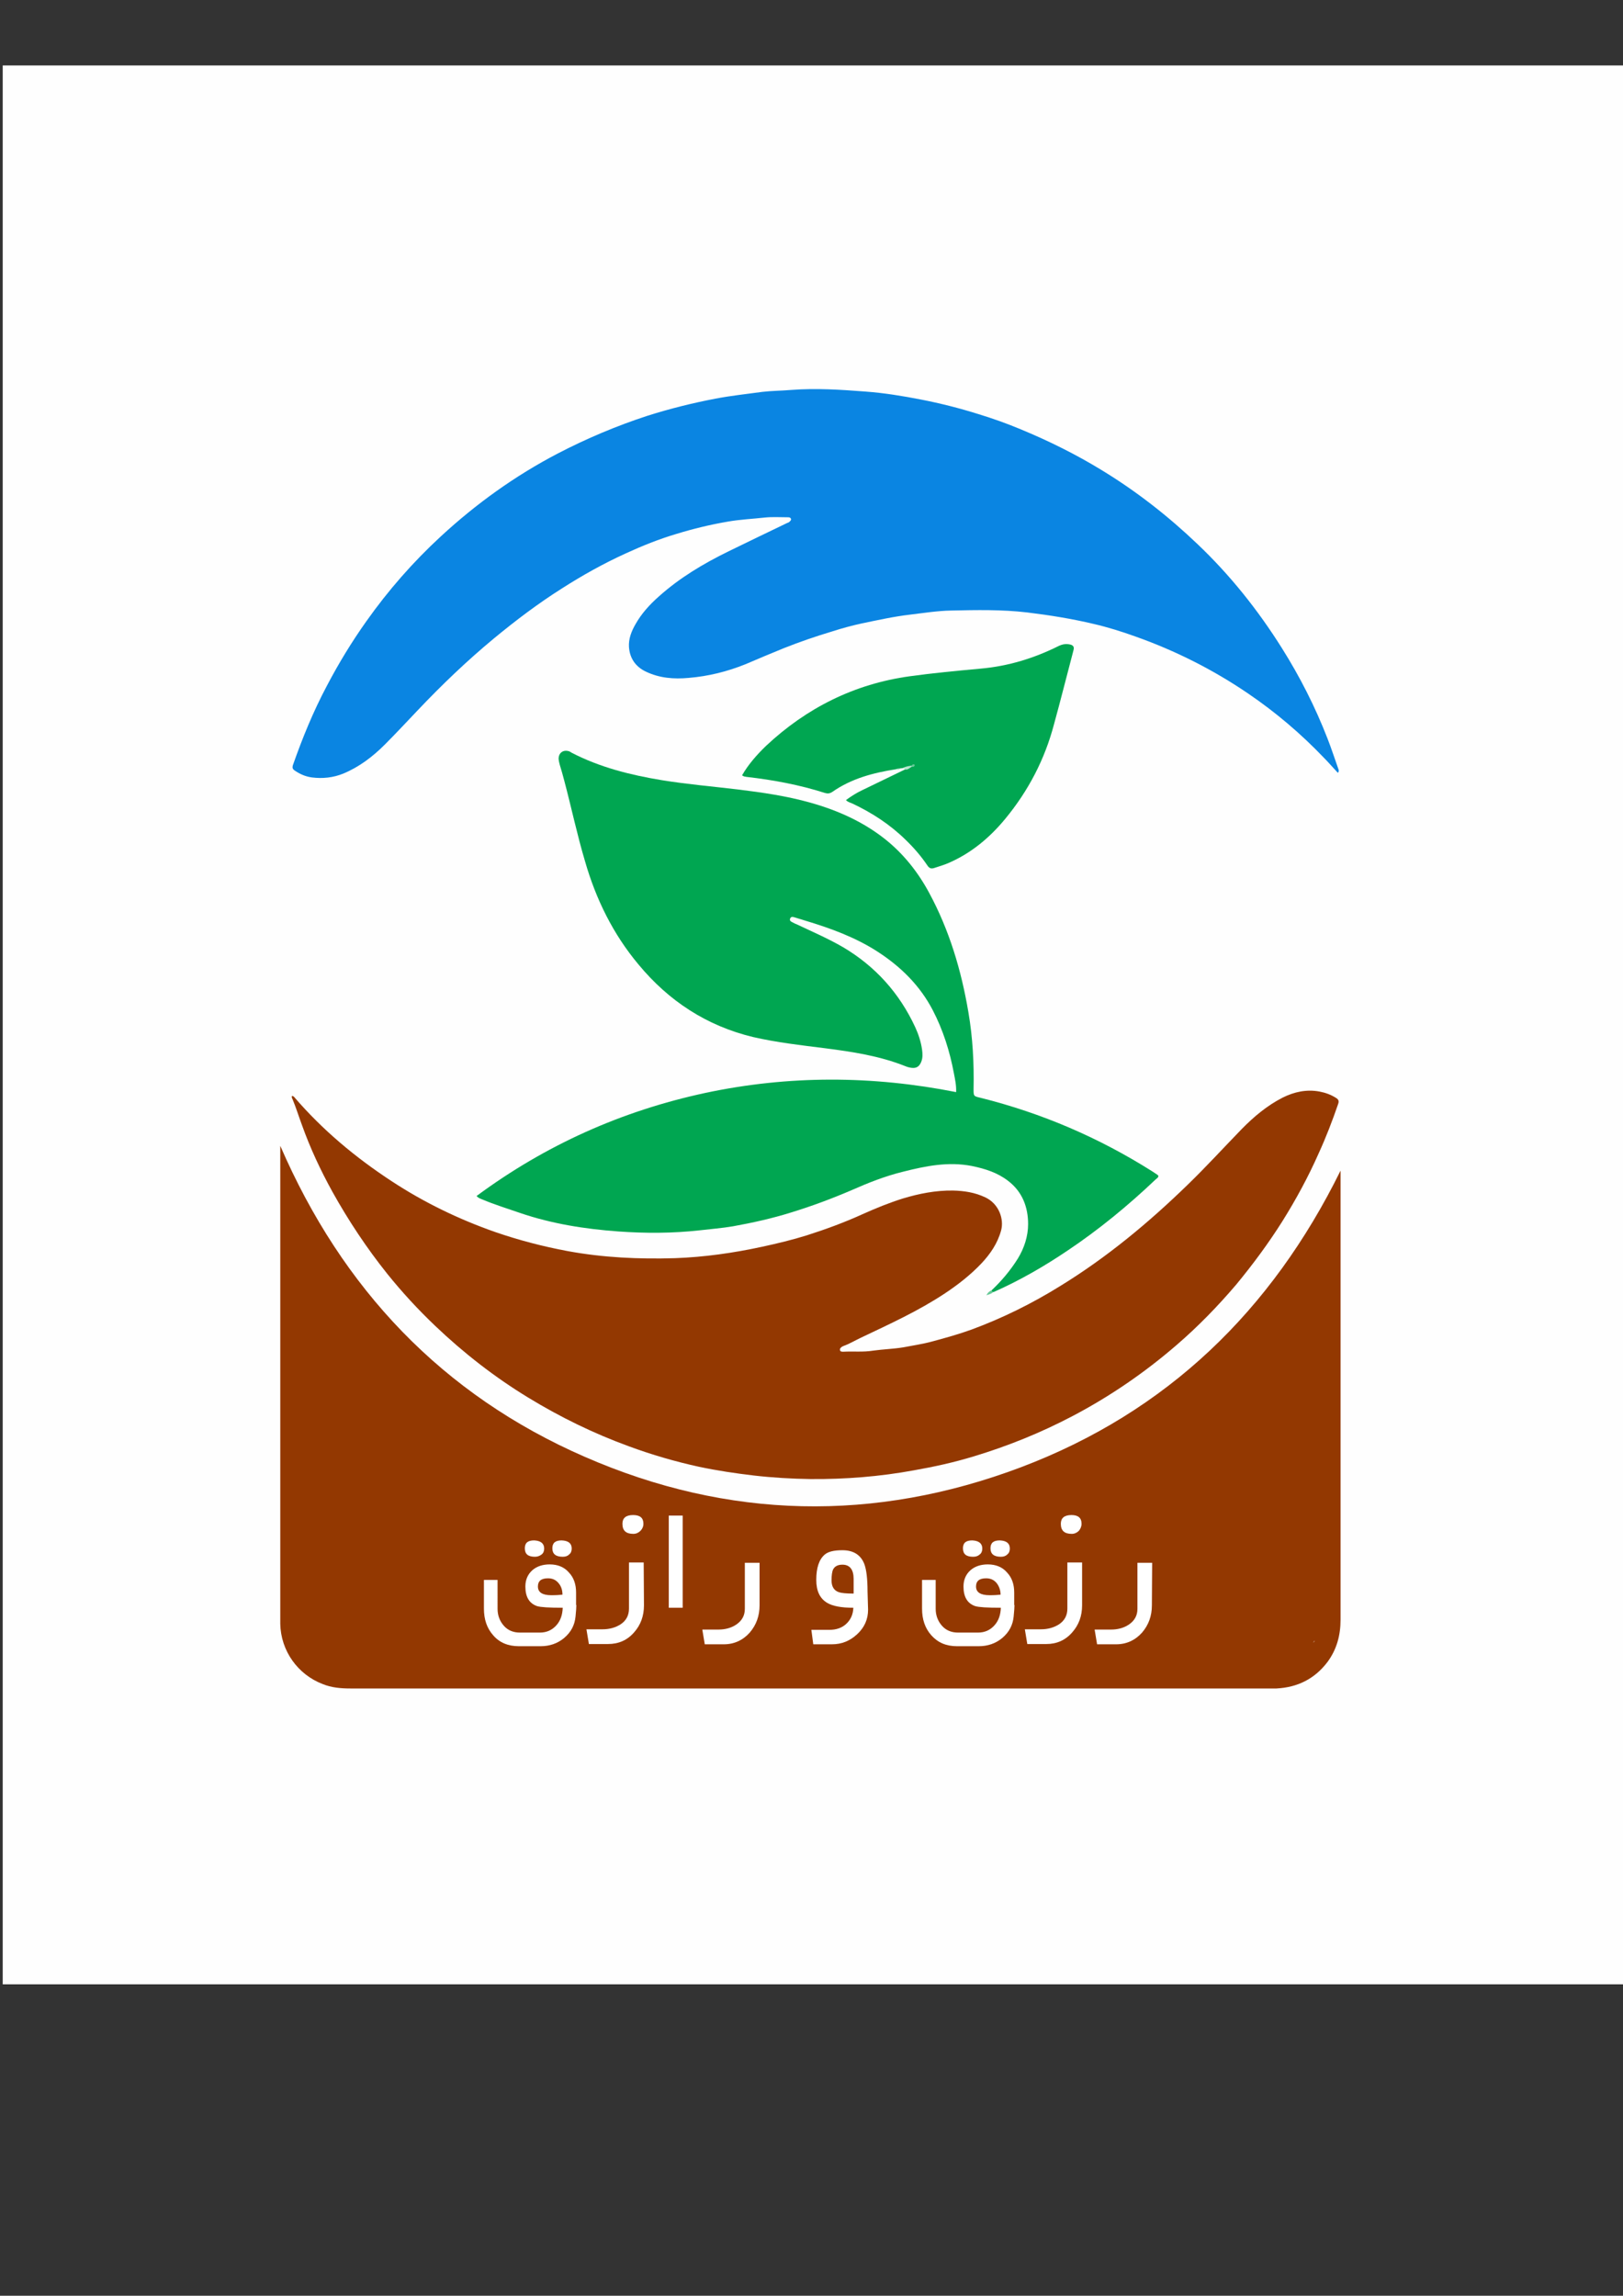 <?xml version="1.0" encoding="utf-8"?>
<!-- Generator: Adobe Illustrator 27.9.0, SVG Export Plug-In . SVG Version: 6.00 Build 0)  -->
<svg version="1.1" id="Layer_1" xmlns="http://www.w3.org/2000/svg" xmlns:xlink="http://www.w3.org/1999/xlink" x="0px" y="0px"
	 viewBox="0 0 595.3 841.9" style="enable-background:new 0 0 595.3 841.9;" xml:space="preserve">
<rect x="0" y="0" width="595.3" height="841.9" fill="#333333" stroke="none"/>
<style type="text/css">
	.st0{fill:#FEFEFE;}
	.st1{fill:#933801;}
	.st2{fill:#0A85E2;}
	.st3{fill:#00A651;}
	.st4{fill:#B6E6CD;}
	.st5{fill:#65C996;}
	.st6{fill:#FFFFFF;}
	.st7{fill:#FFFFFE;}
	.st8{fill:#FFFEFE;}
	.st9{fill:#FBF8F6;}
	.st10{fill:#FBF7F5;}
	.st11{fill:#FAF7F4;}
	.st12{fill:#FAF6F4;}
	.st13{fill:#FAF6F3;}
	.st14{fill:#E2C9BB;}
	.st15{fill:#E5CFC2;}
	.st16{fill:#E4CEC1;}
	.st17{fill:#E1C9BA;}
	.st18{fill:#66CA97;}
	.st19{fill:#933902;}
	.st20{fill:none;}
</style>
<g>
	<g>
		<path class="st0" d="M1,24c198.5,0,397,0,595.4,0c0,234.6,0,469.1,0,703.7c-198.5,0-397,0-595.4,0C1,493.1,1,258.6,1,24z"/>
		<path class="st1" d="M491.7,429.3c0,1.5,0,3,0,4.6c0,53.4,0,106.7,0,160.1c0,5.7-1.4,10.9-4.8,15.5c-4.7,6.2-11,9.3-18.7,9.7
			c-0.7,0-1.4,0-2.2,0c-112.5,0-225,0-337.5,0c-3.5,0-6.9-0.3-10.1-1.6c-9.2-3.5-15.4-12.2-15.6-22.1c0-0.6,0-1.3,0-1.9
			c0-57,0-114.1,0-171.1c0-0.8,0-1.5,0-2.3c22.7,52.4,59.4,91.3,111.8,114.1c52.5,22.9,106.2,24,159.8,3.8
			C428.1,517.8,466.4,480.6,491.7,429.3z"/>
		<path class="st1" d="M107.1,401.9c0.4,0,0.6,0.2,0.8,0.4c10.4,12.1,22.5,22.2,35.8,30.9c11.9,7.8,24.5,13.9,37.9,18.6
			c8.7,3,17.5,5.3,26.6,7c13,2.4,26.2,3,39.4,2.6c10.8-0.4,21.4-1.9,32-4.2c5.5-1.2,11-2.5,16.4-4.2c6.9-2.2,13.7-4.7,20.3-7.7
			c4.9-2.2,9.8-4.2,14.9-5.8c6-1.8,12.1-3,18.4-2.9c4.1,0.1,8,0.7,11.8,2.5c5.1,2.4,6.9,8.1,5.8,12.1c-1.3,4.8-4,8.7-7.3,12.2
			c-4,4.2-8.5,7.7-13.3,10.9c-9.8,6.5-20.4,11.3-30.9,16.3c-2.1,1-4.1,2.2-6.3,3c-0.2,0.1-0.5,0.2-0.6,0.3c-0.4,0.3-0.8,0.6-0.7,1.2
			c0.1,0.6,0.7,0.6,1.2,0.6c3.7-0.2,7.4,0.2,11-0.4c3.6-0.5,7.3-0.6,11-1.2c3.6-0.7,7.2-1.2,10.8-2.2c4.8-1.3,9.5-2.6,14.2-4.3
			c11.4-4.2,22.3-9.6,32.6-16c17.1-10.5,32.4-23.2,46.8-37.2c6.8-6.6,13.1-13.5,19.7-20.3c4.5-4.6,9.4-8.7,15.1-11.6
			c4.2-2.1,8.8-3.1,13.5-2.2c2.1,0.4,4.1,1.1,6,2.3c1,0.6,1.2,1.2,0.8,2.3c-2.1,6.1-4.4,12.1-7.1,18c-3.8,8.6-8.3,16.9-13.3,24.9
			c-5.1,8.1-10.8,15.8-16.9,23.2c-6.8,8-14.1,15.5-22,22.3c-11.7,10.1-24.4,18.8-38.1,26c-11.6,6.1-23.7,11-36.3,14.8
			c-7.2,2.2-14.5,3.8-21.9,5.1c-12.5,2.3-25.2,3.3-37.9,3.2c-6.9-0.1-13.9-0.5-20.8-1.3c-6.8-0.8-13.5-1.8-20.1-3.2
			c-8.7-1.9-17.3-4.4-25.7-7.5c-12.9-4.7-25.2-10.7-37-17.9c-12.3-7.5-23.6-16.3-34.1-26.3c-6.3-6-12.1-12.3-17.5-19
			c-7.6-9.5-14.3-19.6-20.2-30.2c-4.3-7.8-8.1-15.9-11.1-24.3c-1.2-3.2-2.2-6.5-3.5-9.6C107.1,402.7,106.9,402.3,107.1,401.9z"/>
		<path class="st2" d="M490.7,283.4c-1.8-1.9-3.4-3.8-5.1-5.5c-8.4-8.8-17.7-16.7-27.7-23.5c-12.9-8.8-26.8-15.8-41.5-21
			c-5-1.8-10.1-3.4-15.3-4.6c-8-1.9-16.1-3.2-24.3-4.2c-9.3-1.1-18.7-0.9-28-0.7c-5,0.1-10,0.9-15,1.5c-6,0.7-11.8,2-17.6,3.2
			c-3.7,0.8-7.4,1.8-11.1,3c-6,1.8-11.8,3.8-17.6,6.1c-4.7,1.9-9.4,3.9-14.1,5.9c-6.7,2.7-13.6,4.4-20.8,5
			c-5.4,0.5-10.7,0.1-15.7-2.3c-3.8-1.8-5.9-4.9-6.2-9c-0.2-3,0.9-5.8,2.4-8.4c2.2-3.9,5.2-7.2,8.6-10.2c7.6-6.8,16.3-12,25.5-16.5
			c7.2-3.5,14.4-7,21.5-10.4c0.3-0.1,0.6-0.2,0.8-0.4c0.3-0.3,0.8-0.6,0.6-1.2c-0.2-0.4-0.6-0.5-1-0.5c-2.9,0-5.8-0.2-8.6,0.1
			c-4.5,0.5-9.1,0.7-13.6,1.5c-6.4,1.1-12.6,2.6-18.8,4.5c-6.4,1.9-12.6,4.4-18.7,7.2c-8.1,3.7-15.8,8-23.3,12.8
			c-8.7,5.5-16.9,11.7-24.9,18.3c-9.9,8.2-19.2,17.1-28.1,26.5c-4,4.2-7.9,8.4-12,12.5c-4.4,4.4-9.4,8.2-15.2,10.6
			c-3.7,1.5-7.6,1.9-11.5,1.4c-2.3-0.3-4.4-1.2-6.4-2.6c-0.7-0.5-0.8-1-0.6-1.8c3.5-10,7.5-19.8,12.5-29.2
			c4.3-8.2,9.1-16.1,14.5-23.7c8-11.3,17.1-21.7,27.3-31.1c13-12,27.2-22.2,42.9-30.4c10.6-5.5,21.5-10.1,32.8-13.8
			c8.2-2.6,16.6-4.7,25-6.3c5.7-1.1,11.5-1.7,17.3-2.5c3.5-0.4,7-0.4,10.5-0.7c9.1-0.7,18.2-0.1,27.3,0.6c6.8,0.5,13.5,1.6,20.2,2.9
			c7.2,1.4,14.3,3.2,21.3,5.4c5.2,1.6,10.3,3.4,15.3,5.5c10.4,4.3,20.5,9.3,30.1,15.2c12.6,7.7,24.1,16.7,34.8,26.9
			c12,11.4,22.2,24.2,31,38.2c6.6,10.5,12.2,21.5,16.7,33.1c1.5,3.8,2.7,7.6,4.1,11.5C491,282.6,491.2,282.9,490.7,283.4z"/>
		<path class="st3" d="M363.7,473.2c3.7-3.5,6.9-7.3,9.6-11.6c2.4-3.9,3.8-8.3,3.8-12.7c0-6.2-2.1-11.9-7.4-15.9
			c-3.9-3-8.4-4.4-13.2-5.4c-8.7-1.7-17,0-25.3,2.1c-6.5,1.6-12.6,4-18.7,6.7c-7.2,3.1-14.7,5.9-22.2,8.2c-7,2.2-14.2,3.8-21.4,5.1
			c-4.1,0.7-8.2,1-12.4,1.5c-9.9,1.1-19.8,1.1-29.7,0.4c-12.3-0.9-24.4-2.8-36.1-6.8c-4.6-1.6-9.2-3-13.7-4.9
			c-0.7-0.3-1.5-0.5-2.2-1.3c25.3-18.7,53.2-31.2,83.9-37.8c30.6-6.5,61.2-6.4,92-0.3c0.1-2.5-0.4-4.7-0.8-6.8
			c-1.5-8.1-4-16-7.8-23.3c-4.7-9-11.7-15.9-20.2-21.4c-8.2-5.3-17.3-8.6-26.6-11.4c-1.3-0.4-2.6-0.8-3.9-1.2
			c-0.7-0.2-1.3-0.3-1.6,0.5c-0.3,0.8,0.4,1.1,1,1.4c0.5,0.3,1,0.5,1.5,0.7c5.7,2.7,11.5,5.2,17,8.4c11.8,7,20.6,16.8,26.4,29.3
			c1.2,2.6,2.1,5.4,2.5,8.2c0.2,1.5,0.3,3-0.3,4.5c-0.7,1.7-1.7,2.4-3.5,2.2c-0.8-0.1-1.6-0.3-2.3-0.6c-9.5-3.8-19.5-5.3-29.6-6.6
			c-8.8-1.1-17.6-2.1-26.3-4.1c-17-4.1-30.9-13.2-42-26.6c-9.3-11.1-15.6-23.9-19.6-37.8c-2.9-9.7-5-19.7-7.6-29.5
			c-0.5-2-1.1-4-1.7-6c-0.2-0.8-0.4-1.5-0.4-2.4c0.1-1.9,1.6-3,3.4-2.6c0.5,0.1,0.9,0.3,1.3,0.6c10.4,5.4,21.6,8.2,33.1,10.1
			c9.2,1.5,18.6,2.3,27.8,3.4c9,1.1,18.1,2.4,26.9,4.9c9.9,2.8,19.1,6.9,27.2,13.3c6.8,5.4,12.1,12.1,16.2,19.7
			c7.4,13.7,11.8,28.4,14.4,43.8c1.6,9.3,2.1,18.7,1.9,28.2c0,2.6,0,2.6,2.6,3.2c22.4,5.6,43.4,14.6,63,27c0.6,0.4,1.2,0.8,1.8,1.2
			c0.1,0.1,0.2,0.2,0.4,0.4c0,0.7-0.7,1-1.1,1.4c-10,9.5-20.7,18.3-32.2,26c-8.6,5.8-17.6,11-27.1,15.2
			C363.7,473.9,363.6,473.7,363.7,473.2z"/>
		<path class="st3" d="M331,281.7c-0.3,0-0.6,0.1-0.9,0.1c-0.5,0.3-1.1,0.1-1.5,0.3c-8.3,1.3-16.3,3.4-23.3,8.3
			c-0.9,0.6-1.7,0.7-2.7,0.4c-9.4-3-19.1-4.8-28.8-5.9c-0.5-0.1-1.1-0.1-1.6-0.6c2.3-4,5.4-7.5,8.7-10.7
			c14.9-14,32.5-22.8,52.8-25.6c8.6-1.2,17.3-2,26-2.8c10.1-0.9,19.6-3.8,28.6-8.3c1.5-0.7,2.8-0.9,4.4-0.5c1,0.3,1.3,0.9,1.1,1.8
			c-0.1,0.4-0.2,0.8-0.3,1.2c-2.3,8.7-4.5,17.5-6.9,26.2c-3.4,12.9-9.4,24.4-17.9,34.7c-5.7,6.9-12.4,12.5-20.6,16.1
			c-1.8,0.8-3.6,1.3-5.4,1.9c-1.2,0.4-1.9,0.1-2.6-1c-2.3-3.4-5-6.5-7.9-9.3c-5.7-5.6-12.3-9.9-19.5-13.3c-0.8-0.4-1.7-0.5-2.4-1.3
			c1.9-1.4,3.8-2.6,5.9-3.6c5.2-2.5,10.5-5.1,15.7-7.6c0.6-0.6,1.3-0.9,2.1-1.1c0.2,0,0.2,0,0.2-0.2c-0.1,0.1-0.2,0.2-0.4,0.2
			C333.1,281.7,332,281.5,331,281.7z"/>
		<path class="st4" d="M334.4,281.2c-0.8,0.4-1.4,1.2-2.4,1c-0.2-0.4-0.7-0.4-1-0.5c1.1-0.6,2.2-0.8,3.4-0.9
			c0.1,0.1,0.1,0.2,0.1,0.3C334.5,281.2,334.5,281.2,334.4,281.2z"/>
		<path class="st5" d="M363.7,473.2c0.1,0.3,0.3,0.5,0.6,0.6c-0.6,0.7-1.4,0.8-2.5,1.2C362.3,474,362.9,473.5,363.7,473.2z"/>
		<path class="st4" d="M328.6,282.2c0.5-0.4,1-0.5,1.5-0.3C329.7,282.4,329.2,282.3,328.6,282.2z"/>
		<path class="st6" d="M461,586.8c2.1-1.8,3.6-3.5,5.5-4.7c1.1-0.7,2.3-1.2,3.6-1.2c2.3,0,4.6-0.1,7,0c3.2,0.1,4.5,1.4,5,4.7
			c0.1,0.5,0.1,1.1,0.1,1.7c0,4.4,0,8.8,0,13.2c0,1.8,0,1.9-1.8,1.9c-4,0-8,0-12,0c-4.7,0-9.4,0-14.2,0c-0.2,0-0.3,0-0.5,0
			c-1.6-0.1-3.2,0.4-4.6-0.9c-1.2,1.3-2.7,0.9-4.2,0.9c-1.5,0-3,0-4.6,0c-1.6,0-3.2,0-4.8,0s-3.2,0-4.8,0c-1.9,0-2,0-2-2
			c0-9.4,0-18.7,0-28.1c0-1.9,0-1.9,2-1.9c1.3,0,2.6,0,3.8,0c0.8,0,1.2,0.3,1.2,1.1c0,0.6,0,1.1,0,1.7c0,7.8,0,15.7,0,23.5
			c0,1.9,0,1.9,2,2c3.5,0.1,3.5,0.1,3.5-3.5c0-4.2,0-8.3,0-12.5c0-1.7,0-1.7,1.7-1.8c1.4,0,2.7,0,4.1,0c1.1,0,1.4,0.4,1.4,1.4
			c0,3.8,0,7.7,0,11.5c0,0.7,0,1.5,0.1,2.2c0.3,2.1,2.8,3.5,4.8,2.6c0.7-0.3,0.4-1,0.4-1.5c0-4.2,0-8.5,0-12.7c0-3.5,0-3.5,3.4-3.5
			c3.8,0,3.8,0,3.8,3.8C461,585.2,461,585.8,461,586.8z"/>
		<path class="st6" d="M297.3,598.6c-1.3-4-1.2-8.1-0.2-12.2c0.7-2.9,2.9-4.5,5.8-5c0.9-0.2,1.8-0.2,2.6-0.3
			c2.9-0.2,5.7-0.4,8.4-1.6c0.5,0.8,0.3,1.5,0.3,2.2c0,4.4,0,8.8,0,13.2c0,2.9,1.1,3.9,3.9,3.9c3.7,0,3.1,0.2,3.2-3
			c0-4.3,0-8.6,0-13c0-1.9,0-1.9,2-2c1.2,0,2.4,0,3.6,0c1,0,1.4,0.3,1.4,1.4c0,6.2,0,12.5,0,18.7c0,1.1-0.5,1.3-1.5,1.3
			c-4.6,0-9.3,0.1-13.9-0.1c-4-0.1-5.9-2.2-5.9-6.3c0-3,0-5.9,0-8.9c0-0.8,0.1-1.6-0.2-2.4c-2.3,0.1-3.1,0.7-3.2,2.7
			c-0.1,2.9-0.1,5.8,0,8.6c0,1.1,0.5,2,1.5,2.5c0.9,0.4,1.3,2.4,0.9,3.3c-0.2,0.5-0.6,0.4-1,0.4c-4.7,0-9.4,0.1-14.1-0.1
			c-3.8-0.2-5-1.7-5.1-5.5c-0.1-4.6,0-9.3,0-13.9c0-1.7,0-1.7,1.7-1.7c1.3,0,2.6,0.1,3.8,0c1.2-0.1,1.5,0.5,1.5,1.6
			c0,3.6,0,7.2,0,10.8c0,0.6,0,1.1,0,1.7C293.1,598.2,294.1,598.9,297.3,598.6z"/>
		<path class="st6" d="M367.3,598.6c-0.5-1.2-0.8-2-0.8-3c0-3.1,0-6.2,0-9.4c0.1-3.3,1.7-5.1,5-5.3c2.4-0.1,4.8-0.1,7.2,0
			c3.8,0.2,5.5,2,5.6,5.8c0.1,2.4,0,4.8,0,7.2c0,0.9-0.3,1.3-1.3,1.3c-1.5,0-3-0.1-4.6,0c-1.1,0-1.4-0.4-1.4-1.4c0-2.4,0-4.8,0-7.2
			c0-1.1-0.3-1.9-1.5-2c-1-0.1-1.8,0.3-1.9,1.3c-0.1,3.3-0.3,6.7,0.1,10.1c0.2,1.6,1.4,2.5,3.3,2.5c1.9,0.1,3.8,0.1,5.8,0
			c1.5-0.1,1.5,0.8,1.4,1.8c0,0.9,0.2,1.9-1.3,1.9c-6.4,0-12.8,0-19.2,0c-0.6,0-1.1-0.2-1.6-0.3c-0.7-0.2-1.6-1.8-2.1,0.2
			c0,0.1-0.8,0.1-1.1,0.1c-5,0-9.9,0-14.9,0c-1.5,0-1.5-0.1-1.5-2c0-1.1,0-1.8,1.5-1.8c2.5,0.1,5.1,0,7.7,0c1.1,0,1.6-0.2,1.6-1.4
			c-0.1-3.5,0-7-0.1-10.6c0-1.5-0.5-2-1.7-2c-1.2,0-1.7,0.5-1.7,2c0,2.2,0,4.5,0,6.7c0,1.8,0,1.8-1.7,1.8c-1.4,0-2.9,0-4.3,0
			c-0.8,0-1.2-0.3-1.1-1.1c0-2.9-0.1-5.8,0.1-8.6c0.2-3.1,1.6-4.4,4.8-4.5c2.6-0.1,5.3-0.1,7.9,0c3.2,0.1,4.7,1.6,4.8,4.8
			c0.1,2.5,0,5,0.1,7.4c0,0.7,0,1.4,0,2.2c0.2,2.1,1.3,3.2,3.4,3.3C364.8,598.7,365.9,598.6,367.3,598.6z"/>
		<path class="st6" d="M412.7,602.4c-3.4,0-6.9,0-10.3,0c-0.5,0-1,0-1.4,0c-0.4,0-0.8,0.2-0.8,0.7c0,0.6,0.3,0.9,0.8,1
			c0.6,0.1,1.3,0.1,1.9,0.1c2.3,0,4.6,0.1,7,0c1.6-0.1,1.4,0.9,1.4,1.9c0,1,0,1.7-1.3,1.7c-3.9-0.1-7.8,0-11.8-0.1
			c-4-0.1-5.8-3.2-3.9-6.8c0.8-1.4,0.4-2.2,0-3.6c-1.1-4.4-1.2-9,0-13.5c0.4-1.6,1.7-2.5,3.4-2.6c3-0.2,6.1-0.3,9.1,0
			c2.6,0.2,4.2,1.8,4.4,4.3c0.2,2.9,0.1,5.8,0.1,8.6c0,0.9-0.5,1-1.2,1c-1.4,0-2.9,0-4.3,0c-1.1,0-1.4-0.4-1.4-1.4
			c0-2.1,0-4.2,0-6.2c0-2.1-0.6-3-2-3c-1.2,0.1-1.7,0.9-1.7,2.9c0,2.4,0,4.8,0,7.2c0.1,2.5,1.1,3.8,3.6,3.8
			c4.1,0.2,8.3,0.2,12.5,0.3c1.3,0,1.6-0.5,1.6-1.7c0-4.6,0-9.3,0-13.9c0-2.3,0-2.3,2.2-2.3c1.6,0.1,3.5-0.7,4.6,0.4
			c0.9,1,0.3,2.9,0.3,4.4c0,4.8,0,9.6,0,14.4c0,2.1,0,2.1-2.1,2.1C419.7,602.3,416.2,602.3,412.7,602.4
			C412.7,602.3,412.7,602.3,412.7,602.4z"/>
		<path class="st7" d="M136.2,583.8c-2.8,0.1-3.4,0.7-3.5,3c-0.1,3,0,5.9,0,8.9c0,1.6-0.1,1.6-1.7,1.5c-3.3-0.1-5.7-2.6-5.5-5.7
			c0.1-1.4,0.1-2.9,0-4.3c-0.1-2.4,1.1-3.9,3.2-4.9c1.2-0.6,2.6-0.9,3.9-1c3.5-0.1,7-0.3,10.2-1.9c0.6,0.7,0.4,1.4,0.4,2
			c0,6.4,0,12.8,0,19.2c0,1.7,0,1.8-1.7,1.8c-7.8,0-15.7,0-23.5,0c-3.6,0-5.4-1.7-5.6-5.2c-0.2-5-0.1-9.9-0.1-14.9
			c0-1,0.4-1.4,1.4-1.4c1.4,0.1,2.9,0.1,4.3,0c1.1,0,1.4,0.4,1.4,1.4c0,3.7,0,7.4,0,11c0,0.6,0,1.1,0,1.7c0.1,2.7,0.9,3.6,3.6,3.7
			c3.8,0.1,7.7,0,11.5,0c0.7,0,1.5,0.2,1.5-1C136.2,593,136.2,588.4,136.2,583.8z"/>
		<path class="st6" d="M248.7,579.2c0,3.9,0,7.2,0,10.6c0,3.7,0,7.3,0,11c0,1.1-0.3,1.5-1.5,1.5c-7.9-0.1-15.8,0-23.7-0.1
			c-3.5,0-5.5-1.8-5.6-5.3c-0.1-5,0-9.9-0.1-14.9c0-1.1,0.5-1.4,1.4-1.3c1.4,0,2.7,0.1,4.1,0c1.2-0.1,1.7,0.3,1.7,1.6
			c-0.1,3.5,0,7,0,10.5c0,0.6,0,1.1,0,1.7c0,3.1,0.8,3.9,4,4c3.7,0,7.4,0,11,0c1.3,0,1.6-0.4,1.6-1.7c-0.1-4,0-8,0-12
			c0-1.3-0.5-1.6-1.8-1.1c-1.4,0.5-1.8,1.7-1.8,3.1c0,2.9,0,5.8,0,8.6c0,0.5,0.1,1-0.1,1.4c-4.3,0.6-6.8-1.4-6.9-5.6
			c0-1.4,0-2.9,0-4.3c0.1-2.3,1.3-3.9,3.4-4.8c1.3-0.5,2.6-0.9,3.9-0.9C241.8,581.2,245.2,581,248.7,579.2z"/>
		<path class="st6" d="M201.4,601.3c-1.9,1-3.7,1.1-5.5,1c-3.1-0.2-4.4-1.5-4.9-4.5c-0.1-0.3-0.1-0.6-0.1-1c0-3-0.1-6.1,0-9.1
			c0.1-4.2,2.3-6.4,6.5-6.7c0.8-0.1,1.6,0,2.4,0c1.4-0.1,2.9-0.1,4.3-0.2c1.4-0.1,2.8-0.7,4.4-1.3c0,0.8,0.1,1.3,0.1,1.9
			c0,6.9,0,13.7,0,20.6c0,0.3,0,0.6,0,1c-0.1,2.8-1.2,4.1-3.9,4.6c-1.9,0.4-3.8,0.1-5.7,0.2c-0.6,0-0.9-0.2-0.9-0.8
			c0-0.4,0-0.8,0-1.2c-0.1-1.2,0.2-1.7,1.6-1.7C201.5,603.9,201.5,603.8,201.4,601.3z"/>
		<path class="st0" d="M167.9,586.3c0,4.8,0,9.6,0,14.4c0,1.2-0.3,1.8-1.6,1.7c-1.5-0.1-3,0-4.5,0c-0.7,0-1-0.3-1-1c0-0.5,0-1,0-1.4
			c0-9,0-18,0-27c0-0.3,0-0.6,0-1c-0.1-1.1,0.2-1.6,1.4-1.6c1.4,0.1,2.7,0.1,4.1,0c1.2-0.1,1.7,0.4,1.6,1.6c-0.1,4.2,0,8.5,0,12.7
			C167.9,585.2,167.9,585.8,167.9,586.3z"/>
		<path class="st6" d="M331.9,586.1c0-4.6,0-9.2,0-13.9c0-1.8,0-1.8,1.9-1.8c1.1,0,2.2,0,3.3,0c1.8,0,1.8,0,1.8,1.9
			c0,9.4,0,18.8,0,28.2c0,1.8,0,1.8-1.9,1.8c-1.1,0-2.2,0-3.3,0c-1.8,0-1.8,0-1.8-1.9C331.9,595.6,331.9,590.9,331.9,586.1z"/>
		<path class="st8" d="M262.4,592.5c0,3,0,5.9,0,8.9c0,0.7,0,1.5-0.1,2.2c-0.5,2.5-1.9,3.8-4.4,4c-1.4,0.1-2.9,0-4.3,0.1
			c-0.8,0-1.2-0.2-1.2-1.1c0-0.7-0.1-1.5,0.1-2.1c0.2-0.8,1.1-0.4,1.6-0.7c0.6-0.3,1-0.8,1.1-1.5c0.1-0.6,0.1-1.3,0.1-1.9
			c0-5.8,0-11.7,0-17.5c0-1.8,0-1.9,1.8-1.9c1.3,0,2.6,0.1,3.8,0c1.2-0.1,1.5,0.4,1.5,1.5C262.4,585.8,262.4,589.2,262.4,592.5z"/>
		<path class="st0" d="M157,592.5c0,3.2,0,6.4,0,9.6c-0.1,3.9-1.7,5.5-5.6,5.6c-0.9,0-1.8,0-2.6,0c-0.6,0-1.4,0.3-1.6-0.5
			c-0.2-0.9-0.3-1.9,0.1-2.8c0.1-0.2,0.4-0.3,0.6-0.3c2.1-0.1,2.1-1.6,2.1-3.1c0-5.6,0-11.2,0-16.8c0-3.6-0.4-3.2,3.2-3.2
			c1.2,0,2.8-0.6,3.7,0.4c0.7,0.8,0.2,2.3,0.2,3.5C157,587.4,157,589.9,157,592.5L157,592.5z"/>
		<path class="st8" d="M181.3,592.3c0,3,0,6.1,0,9.1c0,1-0.1,1.9-0.4,2.8c-0.6,2.1-2.1,3.1-4.2,3.3c-1.3,0.1-2.6,0-3.8,0.1
			c-1.2,0.1-1.7-0.3-1.6-1.6c0.1-1.1-0.1-2.2,1.6-2.3c0.8,0,1.2-0.8,1.3-1.5c0.1-0.7,0.1-1.4,0.1-2.2c0-5.8,0-11.5,0-17.3
			c0-1.8,0-1.8,1.8-1.9c1.3,0,2.6,0,3.8,0c1.2-0.1,1.5,0.5,1.5,1.6C181.3,585.8,181.3,589,181.3,592.3z"/>
		<path class="st0" d="M276.1,592.5c0,2.7,0,5.4,0,8.2c0,0.9,0,1.8-0.1,2.6c-0.3,2.6-1.7,4-4.3,4.3c-1.4,0.1-2.9,0-4.3,0.1
			c-0.8,0-1.1-0.3-1.1-1.1c-0.1-1.8,0-2.1,1.6-2.7c0.7-0.3,1.1-0.7,1.1-1.4c0.1-0.8,0.2-1.6,0.2-2.4c0-5.7,0-11.3,0-17
			c0-2,0-2.1,1.9-2c1.6,0,3.7-0.7,4.8,0.4c1,1,0.3,3.1,0.3,4.7C276.2,588.2,276.1,590.3,276.1,592.5z"/>
		<path class="st9" d="M130,570.3c3.4,0,3.4,0,3.4,3.4c0,2.8,0.3,2.6-2.5,2.6c-0.2,0-0.5,0-0.7,0c-1.2-0.1-3,0.6-3.6-0.4
			c-0.8-1.4-0.3-3.2-0.2-4.9c0-0.6,0.6-0.7,1.1-0.7C128.2,570.3,129.1,570.3,130,570.3z"/>
		<path class="st9" d="M258.9,570.3c3.6,0,3.6,0,3.6,3.7c0,0.4,0,0.8,0,1.2c0,0.7-0.2,1.1-1,1.1c-1.8,0-3.5,0-5.2,0
			c-0.7,0-1-0.4-1-1.1c0-1.2,0.1-2.4,0-3.6c-0.1-1.1,0.5-1.4,1.4-1.3C257.4,570.4,258.2,570.3,258.9,570.3z"/>
		<path class="st9" d="M235.2,576.3c-3.5,0-3.5,0-3.5-3.6c0-0.5,0-1,0-1.4c0-0.7,0.4-1,1.1-1c1.7,0,3.4,0,5,0c0.8,0,1.1,0.4,1.1,1.2
			c0,0.3,0,0.6,0,1C238.9,576.3,238.9,576.3,235.2,576.3z"/>
		<path class="st10" d="M445,576.3c-4.1-0.1-3.5,0.6-3.5-3.5c0-0.3,0-0.6,0-1c-0.1-1.1,0.2-1.6,1.5-1.6c1.4,0.1,2.9,0,4.3,0
			c1,0,1.5,0.3,1.4,1.3c0,0.3,0,0.6,0,1C448.6,576.3,448.6,576.3,445,576.3z"/>
		<path class="st11" d="M153.6,570.3c3.4,0,3.4,0,3.4,3.4c0,2.8,0.2,2.6-2.5,2.6c-0.3,0-0.6,0-0.9,0c-1.1-0.2-2.8,0.6-3.4-0.4
			c-0.8-1.4-0.3-3.2-0.2-4.9c0-0.6,0.6-0.7,1.1-0.7C151.9,570.3,152.8,570.3,153.6,570.3z"/>
		<path class="st12" d="M375.4,570.3c4,0.1,3.5-0.6,3.5,3.5c0,0.4,0,0.8,0,1.2c0,0.9-0.4,1.3-1.3,1.3c-1.6,0-3.2,0-4.8,0
			c-0.8,0-1.1-0.4-1.1-1.2c0-0.4,0-0.8,0-1.2C371.8,570.3,371.8,570.3,375.4,570.3z"/>
		<path class="st10" d="M139.3,570.3c4.2,0.1,3.5-0.7,3.6,3.7c0,0.4,0,0.8,0,1.2c0,0.7-0.2,1.1-0.9,1.1c-1.8,0-3.5,0-5.2,0
			c-0.7,0-0.9-0.4-0.9-1.1c0-1.2,0-2.4,0-3.6c-0.1-1,0.4-1.4,1.4-1.3C137.8,570.4,138.5,570.3,139.3,570.3z"/>
		<path class="st13" d="M351.9,570.3c3.8,0.1,3.4-0.7,3.4,3.4c0,0.2,0,0.5,0,0.7c0,1.8,0,1.8-1.9,1.8c-1.3,0-2.6,0-3.8,0
			c-1.1,0-1.5-0.4-1.4-1.4c0-0.3,0-0.6,0-1C348.2,570.3,348.2,570.3,351.9,570.3z"/>
		<path class="st13" d="M244.6,576.3c-4-0.1-3.5,0.7-3.5-3.6c0-0.4,0-0.8,0-1.2c-0.1-0.9,0.4-1.3,1.3-1.2c1.5,0,3,0,4.6,0
			c0.9,0,1.3,0.4,1.2,1.3c0,1.1-0.1,2.2,0,3.4c0.1,1.1-0.4,1.4-1.4,1.4C246.1,576.3,245.4,576.3,244.6,576.3z"/>
		<path class="st6" d="M425,604.3c0.2,0.9,0.2,1.9,0,2.8c-0.8,0.5-1.7,0.2-2.6,0.3c-1.4,0.2-2-0.2-2-1.8c0-1.6,0.8-1.7,2-1.6
			C423.3,604.2,424.2,603.8,425,604.3z"/>
		<path class="st6" d="M328.1,604.3c0.2,0.9,0.1,1.9,0,2.8c-0.8,0.5-1.7,0.2-2.5,0.3c-1.4,0.2-2-0.2-2-1.8c0-1.6,0.8-1.7,2-1.6
			C326.4,604.2,327.3,603.8,328.1,604.3z"/>
		<path class="st6" d="M418.3,604.4c0.2,0.9,0.1,1.9,0,2.8c-0.8,0.5-1.7,0.2-2.5,0.3c-1.4,0.2-2-0.2-2-1.8c0-1.6,0.8-1.7,2-1.6
			C416.6,604.2,417.5,603.8,418.3,604.4z"/>
		<path class="st14" d="M319.2,607.7c-0.2,0-0.3,0-0.5,0c-0.7-0.1-1.6,0.3-1.9-0.6c-0.3-0.9-0.2-1.9,0-2.8c0.1-0.3,0.4-0.5,0.7-0.5
			c0.6,0,1.3,0,1.9,0c2.1,0,2.1,0,2.1,2.1C321.5,607.7,321.5,607.7,319.2,607.7z"/>
		<path class="st15" d="M328.1,604.3c-1,0-2.1,0-3.1,0c-1,0-1.1,0.7-1.1,1.4c0,0.8,0.1,1.4,1.1,1.4c1,0,2.1,0,3.1,0
			c-1.3,1.1-2.8,0.4-4.2,0.4c-0.4,0-0.5-0.5-0.5-0.9c-0.3-2.6-0.1-2.8,2.6-2.8C326.7,603.9,327.6,603.4,328.1,604.3z"/>
		<path class="st16" d="M425,604.3c-1,0-2.1,0-3.1,0c-1,0-1.1,0.7-1.1,1.4s0.1,1.4,1.1,1.4c1,0,2.1,0,3.1,0
			c-1.3,1.1-2.8,0.4-4.2,0.4c-0.4,0-0.5-0.5-0.5-0.9c-0.3-2.6-0.1-2.8,2.6-2.8C423.6,603.9,424.5,603.4,425,604.3z"/>
		<path class="st17" d="M418.3,604.4c-1,0-1.9,0-2.9,0c-1.1-0.1-1.3,0.5-1.3,1.5c0,1,0.3,1.5,1.4,1.5c1,0,1.9,0,2.8-0.1
			c-1.3,1.1-2.8,0.4-4.2,0.4c-0.1,0-0.4-0.3-0.4-0.5c-0.8-2,0.1-3.3,2.2-3.2C416.7,603.9,417.7,603.3,418.3,604.4z"/>
		<path class="st18" d="M334.4,281.2c0-0.1,0-0.3,0-0.5c0.3-0.4,0.6-0.5,1-0.3c0.1,0,0.1,0.1,0.1,0.2
			C335.4,281.2,334.9,281.3,334.4,281.2z"/>
		<path class="st1" d="M468,598.5c-1.9,0-3.8,0-5.7,0c-0.9,0-1.2-0.3-1.3-1.2c-0.3-3.5,0.4-6.5,3.4-8.6c1.1-0.8,2.1-1.7,3-2.7
			c1.8-1.8,4-1.7,6.2-1.5c1,0.1,1.4,0.7,1.4,1.6c0,3.8,0,7.5,0,11.2c0,1-0.5,1.2-1.4,1.1C471.9,598.5,470,598.5,468,598.5z"/>
		<path class="st19" d="M201.6,591c0,1.7,0,3.3,0,5c0,0.6,0,1.3-0.4,1.8c-0.8,1.1-2.3,1-2.9-0.2c-0.2-0.3-0.2-0.8-0.2-1.2
			c0-2.9,0-5.9,0-8.8c0-1.4,0.7-2.4,2.1-2.9c1-0.3,1.4-0.1,1.5,1C201.6,587.5,201.6,589.3,201.6,591z"/>
		<path class="st6" d="M319,607.2c-1.7,0-1.9-0.2-1.9-1.6c0-0.9,0.4-1.3,1.3-1.3c0.3,0,0.6,0,0.9,0c1-0.1,1.7,0.2,1.7,1.4
			c0,1.1-0.5,1.6-1.5,1.5C319.4,607.2,319.2,607.2,319,607.2z"/>
	</g>
</g>
<path class="st1" d="M131.3,610.4h334.3c11.1,0,20.1-9,20.1-20.1v-31.9h-379v27.4C106.7,599.4,117.7,610.4,131.3,610.4z"/>
<g>
	<rect x="154.4" y="545.2" class="st20" width="271.2" height="76.6"/>
	<path class="st6" d="M211.4,588.6c0,0.8-0.1,2.2-0.3,4.2c-0.3,3.2-1.7,5.8-4.2,7.9c-2.4,2-5.3,3-8.6,3h-8c-3.9,0-7.1-1.3-9.4-4
		c-2.3-2.6-3.4-5.8-3.4-9.8v-10.5h5V590c0,2.4,0.8,4.5,2.3,6.2c1.5,1.7,3.5,2.5,5.9,2.5h7.3c2.5,0,4.5-0.9,6.1-2.7
		c1.5-1.7,2.2-3.8,2.3-6.4c-5,0-8.1-0.2-9.4-0.6c-2.9-1-4.3-3.4-4.3-7.2c0-2.5,0.9-4.5,2.6-6c1.6-1.4,3.8-2.1,6.3-2.1
		c3,0,5.4,1,7.1,3c1.8,1.9,2.6,4.4,2.6,7.3V588.6z M199.6,567.9c0,0.9-0.3,1.7-1,2.2s-1.4,0.8-2.4,0.8c-2.5,0-3.7-1-3.7-3.1
		c0-2,1.1-2.9,3.4-2.9C198.3,565,199.6,566,199.6,567.9z M206.3,584.8c0-1.6-0.4-3-1.4-4.2c-1-1.2-2.2-1.8-3.9-1.8
		c-2.5,0-3.7,1-3.7,3c0,2.1,1.6,3.2,4.9,3.2C204.1,585,205.4,584.9,206.3,584.8z M209.7,567.9c0,0.9-0.3,1.7-1,2.2
		c-0.6,0.6-1.4,0.8-2.3,0.8c-2.5,0-3.8-1-3.8-3.1c0-2,1.1-2.9,3.4-2.9C208.5,565,209.7,566,209.7,567.9z"/>
	<path class="st6" d="M236.2,588.7c0,3.9-1.2,7.2-3.6,9.9c-2.5,2.9-5.7,4.3-9.6,4.3h-7l-0.9-5.4h5.9c2.5,0,4.7-0.6,6.6-1.8
		c2.1-1.4,3.1-3.3,3.1-5.8v-16.9h5.4L236.2,588.7L236.2,588.7z M236,558.8c0,1-0.4,1.9-1.1,2.6s-1.6,1.1-2.6,1.1c-2.7,0-4-1.2-4-3.7
		c0-2.1,1.3-3.2,3.9-3.2C234.7,555.6,236,556.6,236,558.8z"/>
	<path class="st6" d="M250.4,589.6h-5.1v-33.8h5.1V589.6z"/>
	<path class="st6" d="M278.6,588.7c0,3.9-1.2,7.2-3.6,10c-2.5,2.8-5.7,4.3-9.5,4.3h-7l-0.9-5.4h5.9c2.5,0,4.7-0.6,6.5-1.8
		c2.1-1.4,3.2-3.3,3.2-5.8v-16.9h5.4L278.6,588.7L278.6,588.7z"/>
	<path class="st6" d="M318.4,590.3c0,3.5-1.3,6.5-4,9s-5.7,3.7-9.3,3.7h-6.8l-0.7-5.3h6.6c2.5,0,4.6-0.7,6.2-2.2s2.5-3.4,2.6-5.9
		c-4.4,0-7.6-0.6-9.6-1.8c-2.7-1.6-4-4.4-4-8.4c0-4.4,1-7.5,3.1-9.3c1.3-1.1,3.4-1.6,6.5-1.6c4,0,6.7,1.7,8,5
		c0.8,2.1,1.2,5.5,1.2,10.1L318.4,590.3L318.4,590.3z M313.1,584.4V579c0-3.4-1.4-5.2-4.1-5.2c-1.7,0-2.8,0.6-3.4,1.7
		c-0.4,0.8-0.6,2.2-0.6,4.1c0,2.2,0.9,3.7,2.7,4.3C308.6,584.2,310.4,584.4,313.1,584.4z"/>
	<path class="st6" d="M372.1,588.6c0,0.8-0.1,2.2-0.3,4.2c-0.3,3.2-1.7,5.8-4.2,7.9c-2.4,2-5.3,3-8.6,3h-8c-3.9,0-7-1.3-9.4-4
		c-2.3-2.6-3.4-5.8-3.4-9.8v-10.5h5V590c0,2.4,0.8,4.5,2.3,6.2c1.5,1.7,3.5,2.5,5.9,2.5h7.3c2.5,0,4.5-0.9,6.1-2.7
		c1.5-1.7,2.2-3.8,2.3-6.4c-5,0-8.1-0.2-9.4-0.6c-2.9-1-4.3-3.4-4.3-7.2c0-2.5,0.9-4.5,2.6-6c1.6-1.4,3.8-2.1,6.3-2.1
		c3,0,5.4,1,7.1,3c1.8,1.9,2.6,4.4,2.6,7.3V588.6z M360.3,567.9c0,0.9-0.3,1.7-1,2.2c-0.7,0.6-1.4,0.8-2.4,0.8c-2.5,0-3.7-1-3.7-3.1
		c0-2,1.1-2.9,3.4-2.9C359,565,360.3,566,360.3,567.9z M367,584.8c0-1.6-0.5-3-1.4-4.2c-1-1.2-2.2-1.8-3.9-1.8c-2.5,0-3.7,1-3.7,3
		c0,2.1,1.6,3.2,5,3.2C364.8,585,366.1,584.9,367,584.8z M370.4,567.9c0,0.9-0.3,1.7-1,2.2c-0.6,0.6-1.4,0.8-2.3,0.8
		c-2.5,0-3.8-1-3.8-3.1c0-2,1.1-2.9,3.4-2.9C369.2,565,370.4,566,370.4,567.9z"/>
	<path class="st6" d="M396.9,588.7c0,3.9-1.2,7.2-3.6,9.9c-2.5,2.9-5.7,4.3-9.5,4.3h-7l-0.9-5.4h5.9c2.5,0,4.7-0.6,6.6-1.8
		c2.1-1.4,3.1-3.3,3.1-5.8v-16.9h5.4L396.9,588.7L396.9,588.7z M396.7,558.8c0,1-0.4,1.9-1,2.6c-0.7,0.7-1.6,1.1-2.6,1.1
		c-2.7,0-4-1.2-4-3.7c0-2.1,1.3-3.2,3.9-3.2C395.4,555.6,396.7,556.6,396.7,558.8z"/>
	<path class="st6" d="M422.5,588.7c0,3.9-1.2,7.2-3.6,10c-2.5,2.8-5.7,4.3-9.5,4.3h-7l-0.9-5.4h6c2.5,0,4.7-0.6,6.5-1.8
		c2.1-1.4,3.2-3.3,3.2-5.8v-16.9h5.4L422.5,588.7L422.5,588.7z"/>
</g>
</svg>
